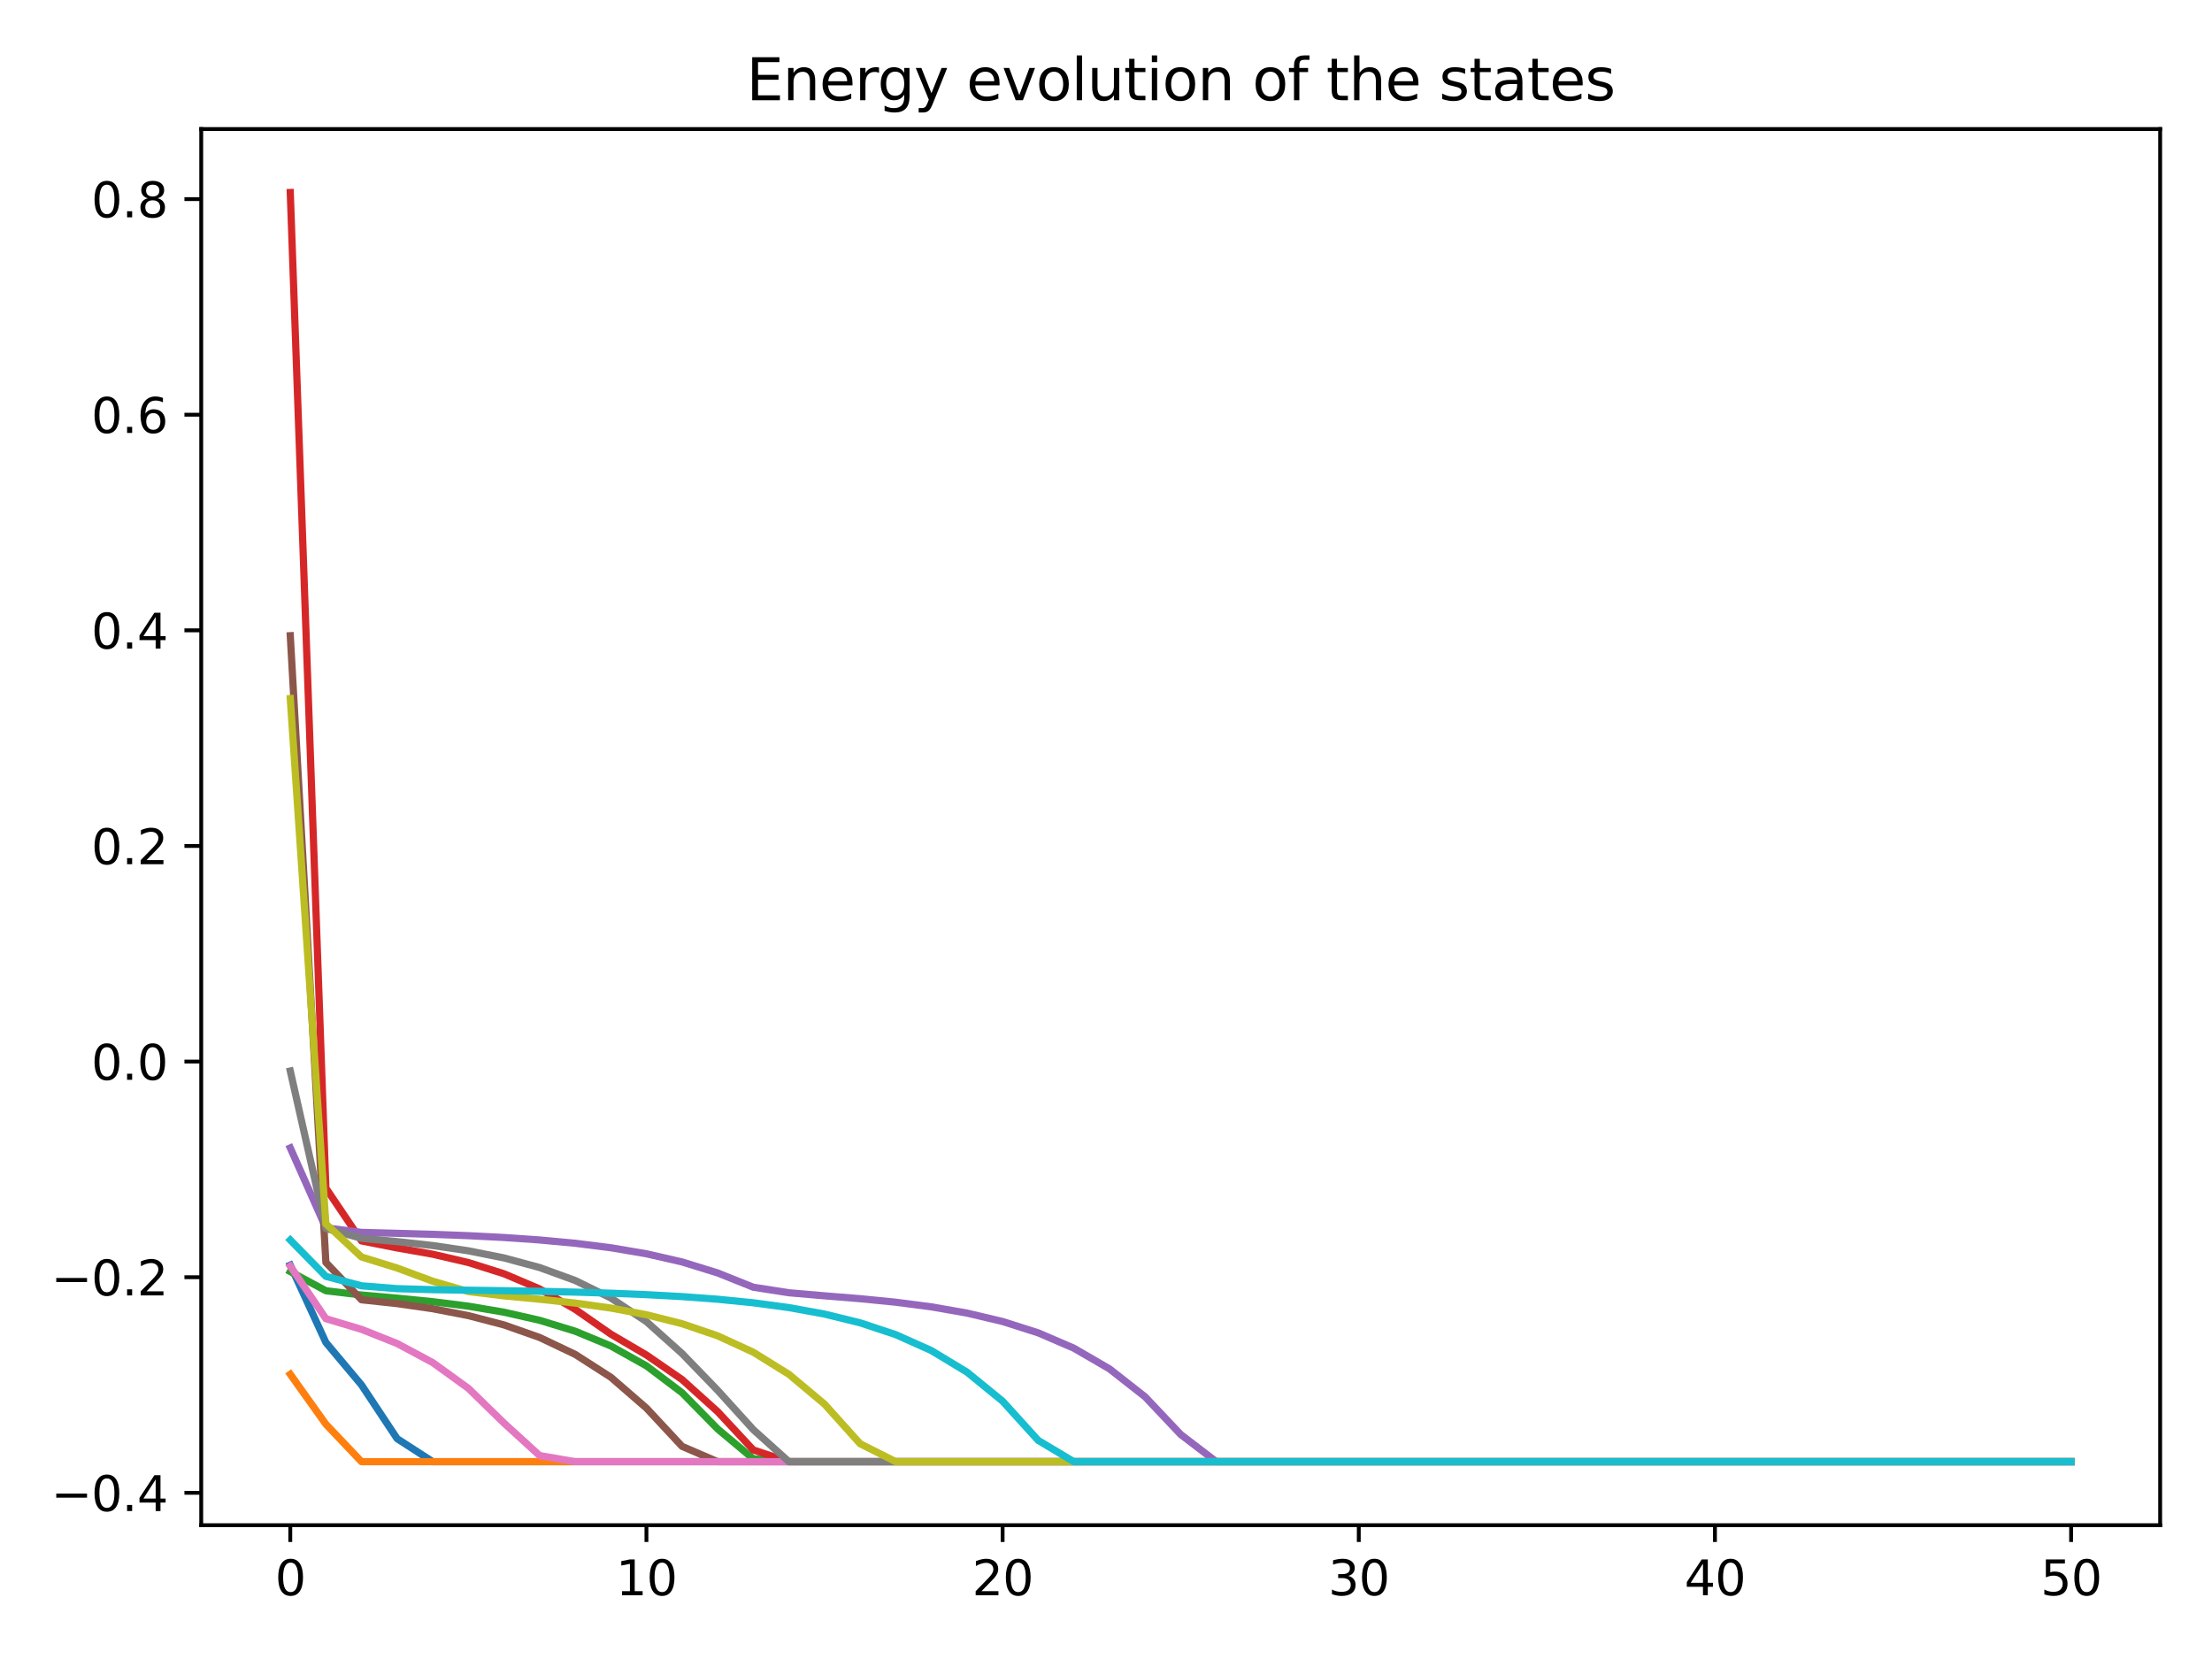 <?xml version="1.0" encoding="utf-8" standalone="no"?>
<!DOCTYPE svg PUBLIC "-//W3C//DTD SVG 1.1//EN"
  "http://www.w3.org/Graphics/SVG/1.1/DTD/svg11.dtd">
<svg xmlns:xlink="http://www.w3.org/1999/xlink" width="460.8pt" height="345.6pt" viewBox="0 0 460.8 345.6" xmlns="http://www.w3.org/2000/svg" version="1.1">
 <defs>
  <style type="text/css">*{stroke-linejoin: round; stroke-linecap: butt}</style>
 </defs>
 <g id="figure_1">
  <g id="patch_1">
   <path d="M 0 345.6 
L 460.8 345.6 
L 460.8 0 
L 0 0 
z
" style="fill: #ffffff"/>
  </g>
  <g id="axes_1">
   <g id="patch_2">
    <path d="M 41.92 317.72 
L 450 317.72 
L 450 26.88 
L 41.92 26.88 
z
" style="fill: #ffffff"/>
   </g>
   <g id="matplotlib.axis_1">
    <g id="xtick_1">
     <g id="line2d_1">
      <defs>
       <path id="ma4ef88cedc" d="M 0 0 
L 0 3.5 
" style="stroke: #000000; stroke-width: 0.8"/>
      </defs>
      <g>
       <use xlink:href="#ma4ef88cedc" x="60.469" y="317.72" style="stroke: #000000; stroke-width: 0.8"/>
      </g>
     </g>
     <g id="text_1">
      <!-- 0 -->
      <g transform="translate(57.288 332.318) scale(0.1 -0.1)">
       <defs>
        <path id="DejaVuSans-30" d="M 2034 4250 
Q 1547 4250 1301 3770 
Q 1056 3291 1056 2328 
Q 1056 1369 1301 889 
Q 1547 409 2034 409 
Q 2525 409 2770 889 
Q 3016 1369 3016 2328 
Q 3016 3291 2770 3770 
Q 2525 4250 2034 4250 
z
M 2034 4750 
Q 2819 4750 3233 4129 
Q 3647 3509 3647 2328 
Q 3647 1150 3233 529 
Q 2819 -91 2034 -91 
Q 1250 -91 836 529 
Q 422 1150 422 2328 
Q 422 3509 836 4129 
Q 1250 4750 2034 4750 
z
" transform="scale(0.016)"/>
       </defs>
       <use xlink:href="#DejaVuSans-30"/>
      </g>
     </g>
    </g>
    <g id="xtick_2">
     <g id="line2d_2">
      <g>
       <use xlink:href="#ma4ef88cedc" x="134.665" y="317.72" style="stroke: #000000; stroke-width: 0.8"/>
      </g>
     </g>
     <g id="text_2">
      <!-- 10 -->
      <g transform="translate(128.303 332.318) scale(0.1 -0.1)">
       <defs>
        <path id="DejaVuSans-31" d="M 794 531 
L 1825 531 
L 1825 4091 
L 703 3866 
L 703 4441 
L 1819 4666 
L 2450 4666 
L 2450 531 
L 3481 531 
L 3481 0 
L 794 0 
L 794 531 
z
" transform="scale(0.016)"/>
       </defs>
       <use xlink:href="#DejaVuSans-31"/>
       <use xlink:href="#DejaVuSans-30" x="63.623"/>
      </g>
     </g>
    </g>
    <g id="xtick_3">
     <g id="line2d_3">
      <g>
       <use xlink:href="#ma4ef88cedc" x="208.862" y="317.72" style="stroke: #000000; stroke-width: 0.8"/>
      </g>
     </g>
     <g id="text_3">
      <!-- 20 -->
      <g transform="translate(202.499 332.318) scale(0.1 -0.1)">
       <defs>
        <path id="DejaVuSans-32" d="M 1228 531 
L 3431 531 
L 3431 0 
L 469 0 
L 469 531 
Q 828 903 1448 1529 
Q 2069 2156 2228 2338 
Q 2531 2678 2651 2914 
Q 2772 3150 2772 3378 
Q 2772 3750 2511 3984 
Q 2250 4219 1831 4219 
Q 1534 4219 1204 4116 
Q 875 4013 500 3803 
L 500 4441 
Q 881 4594 1212 4672 
Q 1544 4750 1819 4750 
Q 2544 4750 2975 4387 
Q 3406 4025 3406 3419 
Q 3406 3131 3298 2873 
Q 3191 2616 2906 2266 
Q 2828 2175 2409 1742 
Q 1991 1309 1228 531 
z
" transform="scale(0.016)"/>
       </defs>
       <use xlink:href="#DejaVuSans-32"/>
       <use xlink:href="#DejaVuSans-30" x="63.623"/>
      </g>
     </g>
    </g>
    <g id="xtick_4">
     <g id="line2d_4">
      <g>
       <use xlink:href="#ma4ef88cedc" x="283.058" y="317.72" style="stroke: #000000; stroke-width: 0.8"/>
      </g>
     </g>
     <g id="text_4">
      <!-- 30 -->
      <g transform="translate(276.696 332.318) scale(0.1 -0.1)">
       <defs>
        <path id="DejaVuSans-33" d="M 2597 2516 
Q 3050 2419 3304 2112 
Q 3559 1806 3559 1356 
Q 3559 666 3084 287 
Q 2609 -91 1734 -91 
Q 1441 -91 1130 -33 
Q 819 25 488 141 
L 488 750 
Q 750 597 1062 519 
Q 1375 441 1716 441 
Q 2309 441 2620 675 
Q 2931 909 2931 1356 
Q 2931 1769 2642 2001 
Q 2353 2234 1838 2234 
L 1294 2234 
L 1294 2753 
L 1863 2753 
Q 2328 2753 2575 2939 
Q 2822 3125 2822 3475 
Q 2822 3834 2567 4026 
Q 2313 4219 1838 4219 
Q 1578 4219 1281 4162 
Q 984 4106 628 3988 
L 628 4550 
Q 988 4650 1302 4700 
Q 1616 4750 1894 4750 
Q 2613 4750 3031 4423 
Q 3450 4097 3450 3541 
Q 3450 3153 3228 2886 
Q 3006 2619 2597 2516 
z
" transform="scale(0.016)"/>
       </defs>
       <use xlink:href="#DejaVuSans-33"/>
       <use xlink:href="#DejaVuSans-30" x="63.623"/>
      </g>
     </g>
    </g>
    <g id="xtick_5">
     <g id="line2d_5">
      <g>
       <use xlink:href="#ma4ef88cedc" x="357.255" y="317.72" style="stroke: #000000; stroke-width: 0.8"/>
      </g>
     </g>
     <g id="text_5">
      <!-- 40 -->
      <g transform="translate(350.892 332.318) scale(0.1 -0.1)">
       <defs>
        <path id="DejaVuSans-34" d="M 2419 4116 
L 825 1625 
L 2419 1625 
L 2419 4116 
z
M 2253 4666 
L 3047 4666 
L 3047 1625 
L 3713 1625 
L 3713 1100 
L 3047 1100 
L 3047 0 
L 2419 0 
L 2419 1100 
L 313 1100 
L 313 1709 
L 2253 4666 
z
" transform="scale(0.016)"/>
       </defs>
       <use xlink:href="#DejaVuSans-34"/>
       <use xlink:href="#DejaVuSans-30" x="63.623"/>
      </g>
     </g>
    </g>
    <g id="xtick_6">
     <g id="line2d_6">
      <g>
       <use xlink:href="#ma4ef88cedc" x="431.451" y="317.72" style="stroke: #000000; stroke-width: 0.8"/>
      </g>
     </g>
     <g id="text_6">
      <!-- 50 -->
      <g transform="translate(425.088 332.318) scale(0.1 -0.1)">
       <defs>
        <path id="DejaVuSans-35" d="M 691 4666 
L 3169 4666 
L 3169 4134 
L 1269 4134 
L 1269 2991 
Q 1406 3038 1543 3061 
Q 1681 3084 1819 3084 
Q 2600 3084 3056 2656 
Q 3513 2228 3513 1497 
Q 3513 744 3044 326 
Q 2575 -91 1722 -91 
Q 1428 -91 1123 -41 
Q 819 9 494 109 
L 494 744 
Q 775 591 1075 516 
Q 1375 441 1709 441 
Q 2250 441 2565 725 
Q 2881 1009 2881 1497 
Q 2881 1984 2565 2268 
Q 2250 2553 1709 2553 
Q 1456 2553 1204 2497 
Q 953 2441 691 2322 
L 691 4666 
z
" transform="scale(0.016)"/>
       </defs>
       <use xlink:href="#DejaVuSans-35"/>
       <use xlink:href="#DejaVuSans-30" x="63.623"/>
      </g>
     </g>
    </g>
   </g>
   <g id="matplotlib.axis_2">
    <g id="ytick_1">
     <g id="line2d_7">
      <defs>
       <path id="mbe7bcf569a" d="M 0 0 
L -3.5 0 
" style="stroke: #000000; stroke-width: 0.8"/>
      </defs>
      <g>
       <use xlink:href="#mbe7bcf569a" x="41.92" y="310.979" style="stroke: #000000; stroke-width: 0.8"/>
      </g>
     </g>
     <g id="text_7">
      <!-- −0.4 -->
      <g transform="translate(10.637 314.778) scale(0.1 -0.1)">
       <defs>
        <path id="DejaVuSans-2212" d="M 678 2272 
L 4684 2272 
L 4684 1741 
L 678 1741 
L 678 2272 
z
" transform="scale(0.016)"/>
        <path id="DejaVuSans-2e" d="M 684 794 
L 1344 794 
L 1344 0 
L 684 0 
L 684 794 
z
" transform="scale(0.016)"/>
       </defs>
       <use xlink:href="#DejaVuSans-2212"/>
       <use xlink:href="#DejaVuSans-30" x="83.789"/>
       <use xlink:href="#DejaVuSans-2e" x="147.412"/>
       <use xlink:href="#DejaVuSans-34" x="179.199"/>
      </g>
     </g>
    </g>
    <g id="ytick_2">
     <g id="line2d_8">
      <g>
       <use xlink:href="#mbe7bcf569a" x="41.92" y="266.061" style="stroke: #000000; stroke-width: 0.8"/>
      </g>
     </g>
     <g id="text_8">
      <!-- −0.2 -->
      <g transform="translate(10.637 269.861) scale(0.1 -0.1)">
       <use xlink:href="#DejaVuSans-2212"/>
       <use xlink:href="#DejaVuSans-30" x="83.789"/>
       <use xlink:href="#DejaVuSans-2e" x="147.412"/>
       <use xlink:href="#DejaVuSans-32" x="179.199"/>
      </g>
     </g>
    </g>
    <g id="ytick_3">
     <g id="line2d_9">
      <g>
       <use xlink:href="#mbe7bcf569a" x="41.92" y="221.144" style="stroke: #000000; stroke-width: 0.8"/>
      </g>
     </g>
     <g id="text_9">
      <!-- 0.0 -->
      <g transform="translate(19.017 224.943) scale(0.1 -0.1)">
       <use xlink:href="#DejaVuSans-30"/>
       <use xlink:href="#DejaVuSans-2e" x="63.623"/>
       <use xlink:href="#DejaVuSans-30" x="95.41"/>
      </g>
     </g>
    </g>
    <g id="ytick_4">
     <g id="line2d_10">
      <g>
       <use xlink:href="#mbe7bcf569a" x="41.92" y="176.227" style="stroke: #000000; stroke-width: 0.8"/>
      </g>
     </g>
     <g id="text_10">
      <!-- 0.2 -->
      <g transform="translate(19.017 180.026) scale(0.1 -0.1)">
       <use xlink:href="#DejaVuSans-30"/>
       <use xlink:href="#DejaVuSans-2e" x="63.623"/>
       <use xlink:href="#DejaVuSans-32" x="95.41"/>
      </g>
     </g>
    </g>
    <g id="ytick_5">
     <g id="line2d_11">
      <g>
       <use xlink:href="#mbe7bcf569a" x="41.92" y="131.309" style="stroke: #000000; stroke-width: 0.8"/>
      </g>
     </g>
     <g id="text_11">
      <!-- 0.4 -->
      <g transform="translate(19.017 135.108) scale(0.1 -0.1)">
       <use xlink:href="#DejaVuSans-30"/>
       <use xlink:href="#DejaVuSans-2e" x="63.623"/>
       <use xlink:href="#DejaVuSans-34" x="95.41"/>
      </g>
     </g>
    </g>
    <g id="ytick_6">
     <g id="line2d_12">
      <g>
       <use xlink:href="#mbe7bcf569a" x="41.92" y="86.392" style="stroke: #000000; stroke-width: 0.8"/>
      </g>
     </g>
     <g id="text_12">
      <!-- 0.6 -->
      <g transform="translate(19.017 90.191) scale(0.1 -0.1)">
       <defs>
        <path id="DejaVuSans-36" d="M 2113 2584 
Q 1688 2584 1439 2293 
Q 1191 2003 1191 1497 
Q 1191 994 1439 701 
Q 1688 409 2113 409 
Q 2538 409 2786 701 
Q 3034 994 3034 1497 
Q 3034 2003 2786 2293 
Q 2538 2584 2113 2584 
z
M 3366 4563 
L 3366 3988 
Q 3128 4100 2886 4159 
Q 2644 4219 2406 4219 
Q 1781 4219 1451 3797 
Q 1122 3375 1075 2522 
Q 1259 2794 1537 2939 
Q 1816 3084 2150 3084 
Q 2853 3084 3261 2657 
Q 3669 2231 3669 1497 
Q 3669 778 3244 343 
Q 2819 -91 2113 -91 
Q 1303 -91 875 529 
Q 447 1150 447 2328 
Q 447 3434 972 4092 
Q 1497 4750 2381 4750 
Q 2619 4750 2861 4703 
Q 3103 4656 3366 4563 
z
" transform="scale(0.016)"/>
       </defs>
       <use xlink:href="#DejaVuSans-30"/>
       <use xlink:href="#DejaVuSans-2e" x="63.623"/>
       <use xlink:href="#DejaVuSans-36" x="95.41"/>
      </g>
     </g>
    </g>
    <g id="ytick_7">
     <g id="line2d_13">
      <g>
       <use xlink:href="#mbe7bcf569a" x="41.92" y="41.474" style="stroke: #000000; stroke-width: 0.8"/>
      </g>
     </g>
     <g id="text_13">
      <!-- 0.8 -->
      <g transform="translate(19.017 45.274) scale(0.1 -0.1)">
       <defs>
        <path id="DejaVuSans-38" d="M 2034 2216 
Q 1584 2216 1326 1975 
Q 1069 1734 1069 1313 
Q 1069 891 1326 650 
Q 1584 409 2034 409 
Q 2484 409 2743 651 
Q 3003 894 3003 1313 
Q 3003 1734 2745 1975 
Q 2488 2216 2034 2216 
z
M 1403 2484 
Q 997 2584 770 2862 
Q 544 3141 544 3541 
Q 544 4100 942 4425 
Q 1341 4750 2034 4750 
Q 2731 4750 3128 4425 
Q 3525 4100 3525 3541 
Q 3525 3141 3298 2862 
Q 3072 2584 2669 2484 
Q 3125 2378 3379 2068 
Q 3634 1759 3634 1313 
Q 3634 634 3220 271 
Q 2806 -91 2034 -91 
Q 1263 -91 848 271 
Q 434 634 434 1313 
Q 434 1759 690 2068 
Q 947 2378 1403 2484 
z
M 1172 3481 
Q 1172 3119 1398 2916 
Q 1625 2713 2034 2713 
Q 2441 2713 2670 2916 
Q 2900 3119 2900 3481 
Q 2900 3844 2670 4047 
Q 2441 4250 2034 4250 
Q 1625 4250 1398 4047 
Q 1172 3844 1172 3481 
z
" transform="scale(0.016)"/>
       </defs>
       <use xlink:href="#DejaVuSans-30"/>
       <use xlink:href="#DejaVuSans-2e" x="63.623"/>
       <use xlink:href="#DejaVuSans-38" x="95.41"/>
      </g>
     </g>
    </g>
   </g>
   <g id="line2d_14">
    <path d="M 60.469 263.545 
L 67.889 279.668 
L 75.308 288.511 
L 82.728 299.704 
L 90.148 304.5 
L 97.567 304.5 
L 104.987 304.5 
L 112.407 304.5 
L 119.826 304.5 
L 127.246 304.5 
L 134.665 304.5 
L 142.085 304.5 
L 149.505 304.5 
L 156.924 304.5 
L 164.344 304.5 
L 171.764 304.5 
L 179.183 304.5 
L 186.603 304.5 
L 194.023 304.5 
L 201.442 304.5 
L 208.862 304.5 
L 216.281 304.5 
L 223.701 304.5 
L 231.121 304.5 
L 238.54 304.5 
L 245.96 304.5 
L 253.38 304.5 
L 260.799 304.5 
L 268.219 304.5 
L 275.639 304.5 
L 283.058 304.5 
L 290.478 304.5 
L 297.897 304.5 
L 305.317 304.5 
L 312.737 304.5 
L 320.156 304.5 
L 327.576 304.5 
L 334.996 304.5 
L 342.415 304.5 
L 349.835 304.5 
L 357.255 304.5 
L 364.674 304.5 
L 372.094 304.5 
L 379.513 304.5 
L 386.933 304.5 
L 394.353 304.5 
L 401.772 304.5 
L 409.192 304.5 
L 416.612 304.5 
L 424.031 304.5 
L 431.451 304.5 
" clip-path="url(#pf4137b9b30)" style="fill: none; stroke: #1f77b4; stroke-width: 1.5; stroke-linecap: square"/>
   </g>
   <g id="line2d_15">
    <path d="M 60.469 286.29 
L 67.889 296.688 
L 75.308 304.5 
L 82.728 304.5 
L 90.148 304.5 
L 97.567 304.5 
L 104.987 304.5 
L 112.407 304.5 
L 119.826 304.5 
L 127.246 304.5 
L 134.665 304.5 
L 142.085 304.5 
L 149.505 304.5 
L 156.924 304.5 
L 164.344 304.5 
L 171.764 304.5 
L 179.183 304.5 
L 186.603 304.5 
L 194.023 304.5 
L 201.442 304.5 
L 208.862 304.5 
L 216.281 304.5 
L 223.701 304.5 
L 231.121 304.5 
L 238.54 304.5 
L 245.96 304.5 
L 253.38 304.5 
L 260.799 304.5 
L 268.219 304.5 
L 275.639 304.5 
L 283.058 304.5 
L 290.478 304.5 
L 297.897 304.5 
L 305.317 304.5 
L 312.737 304.5 
L 320.156 304.5 
L 327.576 304.5 
L 334.996 304.5 
L 342.415 304.5 
L 349.835 304.5 
L 357.255 304.5 
L 364.674 304.5 
L 372.094 304.5 
L 379.513 304.5 
L 386.933 304.5 
L 394.353 304.5 
L 401.772 304.5 
L 409.192 304.5 
L 416.612 304.5 
L 424.031 304.5 
L 431.451 304.5 
" clip-path="url(#pf4137b9b30)" style="fill: none; stroke: #ff7f0e; stroke-width: 1.5; stroke-linecap: square"/>
   </g>
   <g id="line2d_16">
    <path d="M 60.469 264.893 
L 67.889 268.886 
L 75.308 269.778 
L 82.728 270.434 
L 90.148 271.163 
L 97.567 272.1 
L 104.987 273.353 
L 112.407 275.04 
L 119.826 277.316 
L 127.246 280.388 
L 134.665 284.535 
L 142.085 290.132 
L 149.505 297.688 
L 156.924 303.896 
L 164.344 304.5 
L 171.764 304.5 
L 179.183 304.5 
L 186.603 304.5 
L 194.023 304.5 
L 201.442 304.5 
L 208.862 304.5 
L 216.281 304.5 
L 223.701 304.5 
L 231.121 304.5 
L 238.54 304.5 
L 245.96 304.5 
L 253.38 304.5 
L 260.799 304.5 
L 268.219 304.5 
L 275.639 304.5 
L 283.058 304.5 
L 290.478 304.5 
L 297.897 304.5 
L 305.317 304.5 
L 312.737 304.5 
L 320.156 304.5 
L 327.576 304.5 
L 334.996 304.5 
L 342.415 304.5 
L 349.835 304.5 
L 357.255 304.5 
L 364.674 304.5 
L 372.094 304.5 
L 379.513 304.5 
L 386.933 304.5 
L 394.353 304.5 
L 401.772 304.5 
L 409.192 304.5 
L 416.612 304.5 
L 424.031 304.5 
L 431.451 304.5 
" clip-path="url(#pf4137b9b30)" style="fill: none; stroke: #2ca02c; stroke-width: 1.5; stroke-linecap: square"/>
   </g>
   <g id="line2d_17">
    <path d="M 60.469 40.1 
L 67.889 247.502 
L 75.308 258.506 
L 82.728 259.969 
L 90.148 261.278 
L 97.567 263.01 
L 104.987 265.348 
L 112.407 268.503 
L 119.826 272.762 
L 127.246 277.92 
L 134.665 282.274 
L 142.085 287.387 
L 149.505 294.072 
L 156.924 302.053 
L 164.344 304.5 
L 171.764 304.5 
L 179.183 304.5 
L 186.603 304.5 
L 194.023 304.5 
L 201.442 304.5 
L 208.862 304.5 
L 216.281 304.5 
L 223.701 304.5 
L 231.121 304.5 
L 238.54 304.5 
L 245.96 304.5 
L 253.38 304.5 
L 260.799 304.5 
L 268.219 304.5 
L 275.639 304.5 
L 283.058 304.5 
L 290.478 304.5 
L 297.897 304.5 
L 305.317 304.5 
L 312.737 304.5 
L 320.156 304.5 
L 327.576 304.5 
L 334.996 304.5 
L 342.415 304.5 
L 349.835 304.5 
L 357.255 304.5 
L 364.674 304.5 
L 372.094 304.5 
L 379.513 304.5 
L 386.933 304.5 
L 394.353 304.5 
L 401.772 304.5 
L 409.192 304.5 
L 416.612 304.5 
L 424.031 304.5 
L 431.451 304.5 
" clip-path="url(#pf4137b9b30)" style="fill: none; stroke: #d62728; stroke-width: 1.5; stroke-linecap: square"/>
   </g>
   <g id="line2d_18">
    <path d="M 60.469 239.131 
L 67.889 255.788 
L 75.308 256.727 
L 82.728 256.922 
L 90.148 257.132 
L 97.567 257.413 
L 104.987 257.793 
L 112.407 258.305 
L 119.826 258.995 
L 127.246 259.928 
L 134.665 261.187 
L 142.085 262.886 
L 149.505 265.18 
L 156.924 268.152 
L 164.344 269.304 
L 171.764 269.943 
L 179.183 270.542 
L 186.603 271.275 
L 194.023 272.242 
L 201.442 273.541 
L 208.862 275.294 
L 216.281 277.658 
L 223.701 280.85 
L 231.121 285.159 
L 238.54 290.975 
L 245.96 298.826 
L 253.38 304.5 
L 260.799 304.5 
L 268.219 304.5 
L 275.639 304.5 
L 283.058 304.5 
L 290.478 304.5 
L 297.897 304.5 
L 305.317 304.5 
L 312.737 304.5 
L 320.156 304.5 
L 327.576 304.5 
L 334.996 304.5 
L 342.415 304.5 
L 349.835 304.5 
L 357.255 304.5 
L 364.674 304.5 
L 372.094 304.5 
L 379.513 304.5 
L 386.933 304.5 
L 394.353 304.5 
L 401.772 304.5 
L 409.192 304.5 
L 416.612 304.5 
L 424.031 304.5 
L 431.451 304.5 
" clip-path="url(#pf4137b9b30)" style="fill: none; stroke: #9467bd; stroke-width: 1.5; stroke-linecap: square"/>
   </g>
   <g id="line2d_19">
    <path d="M 60.469 132.429 
L 67.889 262.993 
L 75.308 270.77 
L 82.728 271.568 
L 90.148 272.633 
L 97.567 274.068 
L 104.987 276.004 
L 112.407 278.617 
L 119.826 282.144 
L 127.246 286.905 
L 134.665 293.333 
L 142.085 301.301 
L 149.505 304.5 
L 156.924 304.5 
L 164.344 304.5 
L 171.764 304.5 
L 179.183 304.5 
L 186.603 304.5 
L 194.023 304.5 
L 201.442 304.5 
L 208.862 304.5 
L 216.281 304.5 
L 223.701 304.5 
L 231.121 304.5 
L 238.54 304.5 
L 245.96 304.5 
L 253.38 304.5 
L 260.799 304.5 
L 268.219 304.5 
L 275.639 304.5 
L 283.058 304.5 
L 290.478 304.5 
L 297.897 304.5 
L 305.317 304.5 
L 312.737 304.5 
L 320.156 304.5 
L 327.576 304.5 
L 334.996 304.5 
L 342.415 304.5 
L 349.835 304.5 
L 357.255 304.5 
L 364.674 304.5 
L 372.094 304.5 
L 379.513 304.5 
L 386.933 304.5 
L 394.353 304.5 
L 401.772 304.5 
L 409.192 304.5 
L 416.612 304.5 
L 424.031 304.5 
L 431.451 304.5 
" clip-path="url(#pf4137b9b30)" style="fill: none; stroke: #8c564b; stroke-width: 1.5; stroke-linecap: square"/>
   </g>
   <g id="line2d_20">
    <path d="M 60.469 263.759 
L 67.889 274.71 
L 75.308 276.927 
L 82.728 279.88 
L 90.148 283.854 
L 97.567 289.214 
L 104.987 296.45 
L 112.407 303.217 
L 119.826 304.5 
L 127.246 304.5 
L 134.665 304.5 
L 142.085 304.5 
L 149.505 304.5 
L 156.924 304.5 
L 164.344 304.5 
L 171.764 304.5 
L 179.183 304.5 
L 186.603 304.5 
L 194.023 304.5 
L 201.442 304.5 
L 208.862 304.5 
L 216.281 304.5 
L 223.701 304.5 
L 231.121 304.5 
L 238.54 304.5 
L 245.96 304.5 
L 253.38 304.5 
L 260.799 304.5 
L 268.219 304.5 
L 275.639 304.5 
L 283.058 304.5 
L 290.478 304.5 
L 297.897 304.5 
L 305.317 304.5 
L 312.737 304.5 
L 320.156 304.5 
L 327.576 304.5 
L 334.996 304.5 
L 342.415 304.5 
L 349.835 304.5 
L 357.255 304.5 
L 364.674 304.5 
L 372.094 304.5 
L 379.513 304.5 
L 386.933 304.5 
L 394.353 304.5 
L 401.772 304.5 
L 409.192 304.5 
L 416.612 304.5 
L 424.031 304.5 
L 431.451 304.5 
" clip-path="url(#pf4137b9b30)" style="fill: none; stroke: #e377c2; stroke-width: 1.5; stroke-linecap: square"/>
   </g>
   <g id="line2d_21">
    <path d="M 60.469 223.106 
L 67.889 255.905 
L 75.308 257.968 
L 82.728 258.651 
L 90.148 259.468 
L 97.567 260.566 
L 104.987 262.049 
L 112.407 264.05 
L 119.826 266.75 
L 127.246 270.396 
L 134.665 275.318 
L 142.085 281.961 
L 149.505 289.634 
L 156.924 297.821 
L 164.344 304.5 
L 171.764 304.5 
L 179.183 304.5 
L 186.603 304.5 
L 194.023 304.5 
L 201.442 304.5 
L 208.862 304.5 
L 216.281 304.5 
L 223.701 304.5 
L 231.121 304.5 
L 238.54 304.5 
L 245.96 304.5 
L 253.38 304.5 
L 260.799 304.5 
L 268.219 304.5 
L 275.639 304.5 
L 283.058 304.5 
L 290.478 304.5 
L 297.897 304.5 
L 305.317 304.5 
L 312.737 304.5 
L 320.156 304.5 
L 327.576 304.5 
L 334.996 304.5 
L 342.415 304.5 
L 349.835 304.5 
L 357.255 304.5 
L 364.674 304.5 
L 372.094 304.5 
L 379.513 304.5 
L 386.933 304.5 
L 394.353 304.5 
L 401.772 304.5 
L 409.192 304.5 
L 416.612 304.5 
L 424.031 304.5 
L 431.451 304.5 
" clip-path="url(#pf4137b9b30)" style="fill: none; stroke: #7f7f7f; stroke-width: 1.5; stroke-linecap: square"/>
   </g>
   <g id="line2d_22">
    <path d="M 60.469 145.518 
L 67.889 254.954 
L 75.308 261.851 
L 82.728 264.15 
L 90.148 266.904 
L 97.567 269.055 
L 104.987 269.953 
L 112.407 270.654 
L 119.826 271.455 
L 127.246 272.493 
L 134.665 273.883 
L 142.085 275.755 
L 149.505 278.281 
L 156.924 281.691 
L 164.344 286.294 
L 171.764 292.507 
L 179.183 300.759 
L 186.603 304.5 
L 194.023 304.5 
L 201.442 304.5 
L 208.862 304.5 
L 216.281 304.5 
L 223.701 304.5 
L 231.121 304.5 
L 238.54 304.5 
L 245.96 304.5 
L 253.38 304.5 
L 260.799 304.5 
L 268.219 304.5 
L 275.639 304.5 
L 283.058 304.5 
L 290.478 304.5 
L 297.897 304.5 
L 305.317 304.5 
L 312.737 304.5 
L 320.156 304.5 
L 327.576 304.5 
L 334.996 304.5 
L 342.415 304.5 
L 349.835 304.5 
L 357.255 304.5 
L 364.674 304.5 
L 372.094 304.5 
L 379.513 304.5 
L 386.933 304.5 
L 394.353 304.5 
L 401.772 304.5 
L 409.192 304.5 
L 416.612 304.5 
L 424.031 304.5 
L 431.451 304.5 
" clip-path="url(#pf4137b9b30)" style="fill: none; stroke: #bcbd22; stroke-width: 1.5; stroke-linecap: square"/>
   </g>
   <g id="line2d_23">
    <path d="M 60.469 258.316 
L 67.889 265.889 
L 75.308 267.858 
L 82.728 268.453 
L 90.148 268.663 
L 97.567 268.776 
L 104.987 268.88 
L 112.407 269.006 
L 119.826 269.173 
L 127.246 269.396 
L 134.665 269.698 
L 142.085 270.105 
L 149.505 270.654 
L 156.924 271.395 
L 164.344 272.396 
L 171.764 273.747 
L 179.183 275.57 
L 186.603 278.031 
L 194.023 281.354 
L 201.442 285.839 
L 208.862 291.892 
L 216.281 300.064 
L 223.701 304.5 
L 231.121 304.5 
L 238.54 304.5 
L 245.96 304.5 
L 253.38 304.5 
L 260.799 304.5 
L 268.219 304.5 
L 275.639 304.5 
L 283.058 304.5 
L 290.478 304.5 
L 297.897 304.5 
L 305.317 304.5 
L 312.737 304.5 
L 320.156 304.5 
L 327.576 304.5 
L 334.996 304.5 
L 342.415 304.5 
L 349.835 304.5 
L 357.255 304.5 
L 364.674 304.5 
L 372.094 304.5 
L 379.513 304.5 
L 386.933 304.5 
L 394.353 304.5 
L 401.772 304.5 
L 409.192 304.5 
L 416.612 304.5 
L 424.031 304.5 
L 431.451 304.5 
" clip-path="url(#pf4137b9b30)" style="fill: none; stroke: #17becf; stroke-width: 1.5; stroke-linecap: square"/>
   </g>
   <g id="patch_3">
    <path d="M 41.92 317.72 
L 41.92 26.88 
" style="fill: none; stroke: #000000; stroke-width: 0.8; stroke-linejoin: miter; stroke-linecap: square"/>
   </g>
   <g id="patch_4">
    <path d="M 450 317.72 
L 450 26.88 
" style="fill: none; stroke: #000000; stroke-width: 0.8; stroke-linejoin: miter; stroke-linecap: square"/>
   </g>
   <g id="patch_5">
    <path d="M 41.92 317.72 
L 450 317.72 
" style="fill: none; stroke: #000000; stroke-width: 0.8; stroke-linejoin: miter; stroke-linecap: square"/>
   </g>
   <g id="patch_6">
    <path d="M 41.92 26.88 
L 450 26.88 
" style="fill: none; stroke: #000000; stroke-width: 0.8; stroke-linejoin: miter; stroke-linecap: square"/>
   </g>
   <g id="text_14">
    <!-- Energy evolution of the states -->
    <g transform="translate(155.494 20.88) scale(0.12 -0.12)">
     <defs>
      <path id="DejaVuSans-45" d="M 628 4666 
L 3578 4666 
L 3578 4134 
L 1259 4134 
L 1259 2753 
L 3481 2753 
L 3481 2222 
L 1259 2222 
L 1259 531 
L 3634 531 
L 3634 0 
L 628 0 
L 628 4666 
z
" transform="scale(0.016)"/>
      <path id="DejaVuSans-6e" d="M 3513 2113 
L 3513 0 
L 2938 0 
L 2938 2094 
Q 2938 2591 2744 2837 
Q 2550 3084 2163 3084 
Q 1697 3084 1428 2787 
Q 1159 2491 1159 1978 
L 1159 0 
L 581 0 
L 581 3500 
L 1159 3500 
L 1159 2956 
Q 1366 3272 1645 3428 
Q 1925 3584 2291 3584 
Q 2894 3584 3203 3211 
Q 3513 2838 3513 2113 
z
" transform="scale(0.016)"/>
      <path id="DejaVuSans-65" d="M 3597 1894 
L 3597 1613 
L 953 1613 
Q 991 1019 1311 708 
Q 1631 397 2203 397 
Q 2534 397 2845 478 
Q 3156 559 3463 722 
L 3463 178 
Q 3153 47 2828 -22 
Q 2503 -91 2169 -91 
Q 1331 -91 842 396 
Q 353 884 353 1716 
Q 353 2575 817 3079 
Q 1281 3584 2069 3584 
Q 2775 3584 3186 3129 
Q 3597 2675 3597 1894 
z
M 3022 2063 
Q 3016 2534 2758 2815 
Q 2500 3097 2075 3097 
Q 1594 3097 1305 2825 
Q 1016 2553 972 2059 
L 3022 2063 
z
" transform="scale(0.016)"/>
      <path id="DejaVuSans-72" d="M 2631 2963 
Q 2534 3019 2420 3045 
Q 2306 3072 2169 3072 
Q 1681 3072 1420 2755 
Q 1159 2438 1159 1844 
L 1159 0 
L 581 0 
L 581 3500 
L 1159 3500 
L 1159 2956 
Q 1341 3275 1631 3429 
Q 1922 3584 2338 3584 
Q 2397 3584 2469 3576 
Q 2541 3569 2628 3553 
L 2631 2963 
z
" transform="scale(0.016)"/>
      <path id="DejaVuSans-67" d="M 2906 1791 
Q 2906 2416 2648 2759 
Q 2391 3103 1925 3103 
Q 1463 3103 1205 2759 
Q 947 2416 947 1791 
Q 947 1169 1205 825 
Q 1463 481 1925 481 
Q 2391 481 2648 825 
Q 2906 1169 2906 1791 
z
M 3481 434 
Q 3481 -459 3084 -895 
Q 2688 -1331 1869 -1331 
Q 1566 -1331 1297 -1286 
Q 1028 -1241 775 -1147 
L 775 -588 
Q 1028 -725 1275 -790 
Q 1522 -856 1778 -856 
Q 2344 -856 2625 -561 
Q 2906 -266 2906 331 
L 2906 616 
Q 2728 306 2450 153 
Q 2172 0 1784 0 
Q 1141 0 747 490 
Q 353 981 353 1791 
Q 353 2603 747 3093 
Q 1141 3584 1784 3584 
Q 2172 3584 2450 3431 
Q 2728 3278 2906 2969 
L 2906 3500 
L 3481 3500 
L 3481 434 
z
" transform="scale(0.016)"/>
      <path id="DejaVuSans-79" d="M 2059 -325 
Q 1816 -950 1584 -1140 
Q 1353 -1331 966 -1331 
L 506 -1331 
L 506 -850 
L 844 -850 
Q 1081 -850 1212 -737 
Q 1344 -625 1503 -206 
L 1606 56 
L 191 3500 
L 800 3500 
L 1894 763 
L 2988 3500 
L 3597 3500 
L 2059 -325 
z
" transform="scale(0.016)"/>
      <path id="DejaVuSans-20" transform="scale(0.016)"/>
      <path id="DejaVuSans-76" d="M 191 3500 
L 800 3500 
L 1894 563 
L 2988 3500 
L 3597 3500 
L 2284 0 
L 1503 0 
L 191 3500 
z
" transform="scale(0.016)"/>
      <path id="DejaVuSans-6f" d="M 1959 3097 
Q 1497 3097 1228 2736 
Q 959 2375 959 1747 
Q 959 1119 1226 758 
Q 1494 397 1959 397 
Q 2419 397 2687 759 
Q 2956 1122 2956 1747 
Q 2956 2369 2687 2733 
Q 2419 3097 1959 3097 
z
M 1959 3584 
Q 2709 3584 3137 3096 
Q 3566 2609 3566 1747 
Q 3566 888 3137 398 
Q 2709 -91 1959 -91 
Q 1206 -91 779 398 
Q 353 888 353 1747 
Q 353 2609 779 3096 
Q 1206 3584 1959 3584 
z
" transform="scale(0.016)"/>
      <path id="DejaVuSans-6c" d="M 603 4863 
L 1178 4863 
L 1178 0 
L 603 0 
L 603 4863 
z
" transform="scale(0.016)"/>
      <path id="DejaVuSans-75" d="M 544 1381 
L 544 3500 
L 1119 3500 
L 1119 1403 
Q 1119 906 1312 657 
Q 1506 409 1894 409 
Q 2359 409 2629 706 
Q 2900 1003 2900 1516 
L 2900 3500 
L 3475 3500 
L 3475 0 
L 2900 0 
L 2900 538 
Q 2691 219 2414 64 
Q 2138 -91 1772 -91 
Q 1169 -91 856 284 
Q 544 659 544 1381 
z
M 1991 3584 
L 1991 3584 
z
" transform="scale(0.016)"/>
      <path id="DejaVuSans-74" d="M 1172 4494 
L 1172 3500 
L 2356 3500 
L 2356 3053 
L 1172 3053 
L 1172 1153 
Q 1172 725 1289 603 
Q 1406 481 1766 481 
L 2356 481 
L 2356 0 
L 1766 0 
Q 1100 0 847 248 
Q 594 497 594 1153 
L 594 3053 
L 172 3053 
L 172 3500 
L 594 3500 
L 594 4494 
L 1172 4494 
z
" transform="scale(0.016)"/>
      <path id="DejaVuSans-69" d="M 603 3500 
L 1178 3500 
L 1178 0 
L 603 0 
L 603 3500 
z
M 603 4863 
L 1178 4863 
L 1178 4134 
L 603 4134 
L 603 4863 
z
" transform="scale(0.016)"/>
      <path id="DejaVuSans-66" d="M 2375 4863 
L 2375 4384 
L 1825 4384 
Q 1516 4384 1395 4259 
Q 1275 4134 1275 3809 
L 1275 3500 
L 2222 3500 
L 2222 3053 
L 1275 3053 
L 1275 0 
L 697 0 
L 697 3053 
L 147 3053 
L 147 3500 
L 697 3500 
L 697 3744 
Q 697 4328 969 4595 
Q 1241 4863 1831 4863 
L 2375 4863 
z
" transform="scale(0.016)"/>
      <path id="DejaVuSans-68" d="M 3513 2113 
L 3513 0 
L 2938 0 
L 2938 2094 
Q 2938 2591 2744 2837 
Q 2550 3084 2163 3084 
Q 1697 3084 1428 2787 
Q 1159 2491 1159 1978 
L 1159 0 
L 581 0 
L 581 4863 
L 1159 4863 
L 1159 2956 
Q 1366 3272 1645 3428 
Q 1925 3584 2291 3584 
Q 2894 3584 3203 3211 
Q 3513 2838 3513 2113 
z
" transform="scale(0.016)"/>
      <path id="DejaVuSans-73" d="M 2834 3397 
L 2834 2853 
Q 2591 2978 2328 3040 
Q 2066 3103 1784 3103 
Q 1356 3103 1142 2972 
Q 928 2841 928 2578 
Q 928 2378 1081 2264 
Q 1234 2150 1697 2047 
L 1894 2003 
Q 2506 1872 2764 1633 
Q 3022 1394 3022 966 
Q 3022 478 2636 193 
Q 2250 -91 1575 -91 
Q 1294 -91 989 -36 
Q 684 19 347 128 
L 347 722 
Q 666 556 975 473 
Q 1284 391 1588 391 
Q 1994 391 2212 530 
Q 2431 669 2431 922 
Q 2431 1156 2273 1281 
Q 2116 1406 1581 1522 
L 1381 1569 
Q 847 1681 609 1914 
Q 372 2147 372 2553 
Q 372 3047 722 3315 
Q 1072 3584 1716 3584 
Q 2034 3584 2315 3537 
Q 2597 3491 2834 3397 
z
" transform="scale(0.016)"/>
      <path id="DejaVuSans-61" d="M 2194 1759 
Q 1497 1759 1228 1600 
Q 959 1441 959 1056 
Q 959 750 1161 570 
Q 1363 391 1709 391 
Q 2188 391 2477 730 
Q 2766 1069 2766 1631 
L 2766 1759 
L 2194 1759 
z
M 3341 1997 
L 3341 0 
L 2766 0 
L 2766 531 
Q 2569 213 2275 61 
Q 1981 -91 1556 -91 
Q 1019 -91 701 211 
Q 384 513 384 1019 
Q 384 1609 779 1909 
Q 1175 2209 1959 2209 
L 2766 2209 
L 2766 2266 
Q 2766 2663 2505 2880 
Q 2244 3097 1772 3097 
Q 1472 3097 1187 3025 
Q 903 2953 641 2809 
L 641 3341 
Q 956 3463 1253 3523 
Q 1550 3584 1831 3584 
Q 2591 3584 2966 3190 
Q 3341 2797 3341 1997 
z
" transform="scale(0.016)"/>
     </defs>
     <use xlink:href="#DejaVuSans-45"/>
     <use xlink:href="#DejaVuSans-6e" x="63.184"/>
     <use xlink:href="#DejaVuSans-65" x="126.562"/>
     <use xlink:href="#DejaVuSans-72" x="188.086"/>
     <use xlink:href="#DejaVuSans-67" x="227.449"/>
     <use xlink:href="#DejaVuSans-79" x="290.926"/>
     <use xlink:href="#DejaVuSans-20" x="350.105"/>
     <use xlink:href="#DejaVuSans-65" x="381.893"/>
     <use xlink:href="#DejaVuSans-76" x="443.416"/>
     <use xlink:href="#DejaVuSans-6f" x="502.596"/>
     <use xlink:href="#DejaVuSans-6c" x="563.777"/>
     <use xlink:href="#DejaVuSans-75" x="591.561"/>
     <use xlink:href="#DejaVuSans-74" x="654.939"/>
     <use xlink:href="#DejaVuSans-69" x="694.148"/>
     <use xlink:href="#DejaVuSans-6f" x="721.932"/>
     <use xlink:href="#DejaVuSans-6e" x="783.113"/>
     <use xlink:href="#DejaVuSans-20" x="846.492"/>
     <use xlink:href="#DejaVuSans-6f" x="878.279"/>
     <use xlink:href="#DejaVuSans-66" x="939.461"/>
     <use xlink:href="#DejaVuSans-20" x="974.666"/>
     <use xlink:href="#DejaVuSans-74" x="1006.453"/>
     <use xlink:href="#DejaVuSans-68" x="1045.662"/>
     <use xlink:href="#DejaVuSans-65" x="1109.041"/>
     <use xlink:href="#DejaVuSans-20" x="1170.564"/>
     <use xlink:href="#DejaVuSans-73" x="1202.352"/>
     <use xlink:href="#DejaVuSans-74" x="1254.451"/>
     <use xlink:href="#DejaVuSans-61" x="1293.66"/>
     <use xlink:href="#DejaVuSans-74" x="1354.939"/>
     <use xlink:href="#DejaVuSans-65" x="1394.148"/>
     <use xlink:href="#DejaVuSans-73" x="1455.672"/>
    </g>
   </g>
  </g>
 </g>
 <defs>
  <clipPath id="pf4137b9b30">
   <rect x="41.92" y="26.88" width="408.08" height="290.84"/>
  </clipPath>
 </defs>
</svg>

